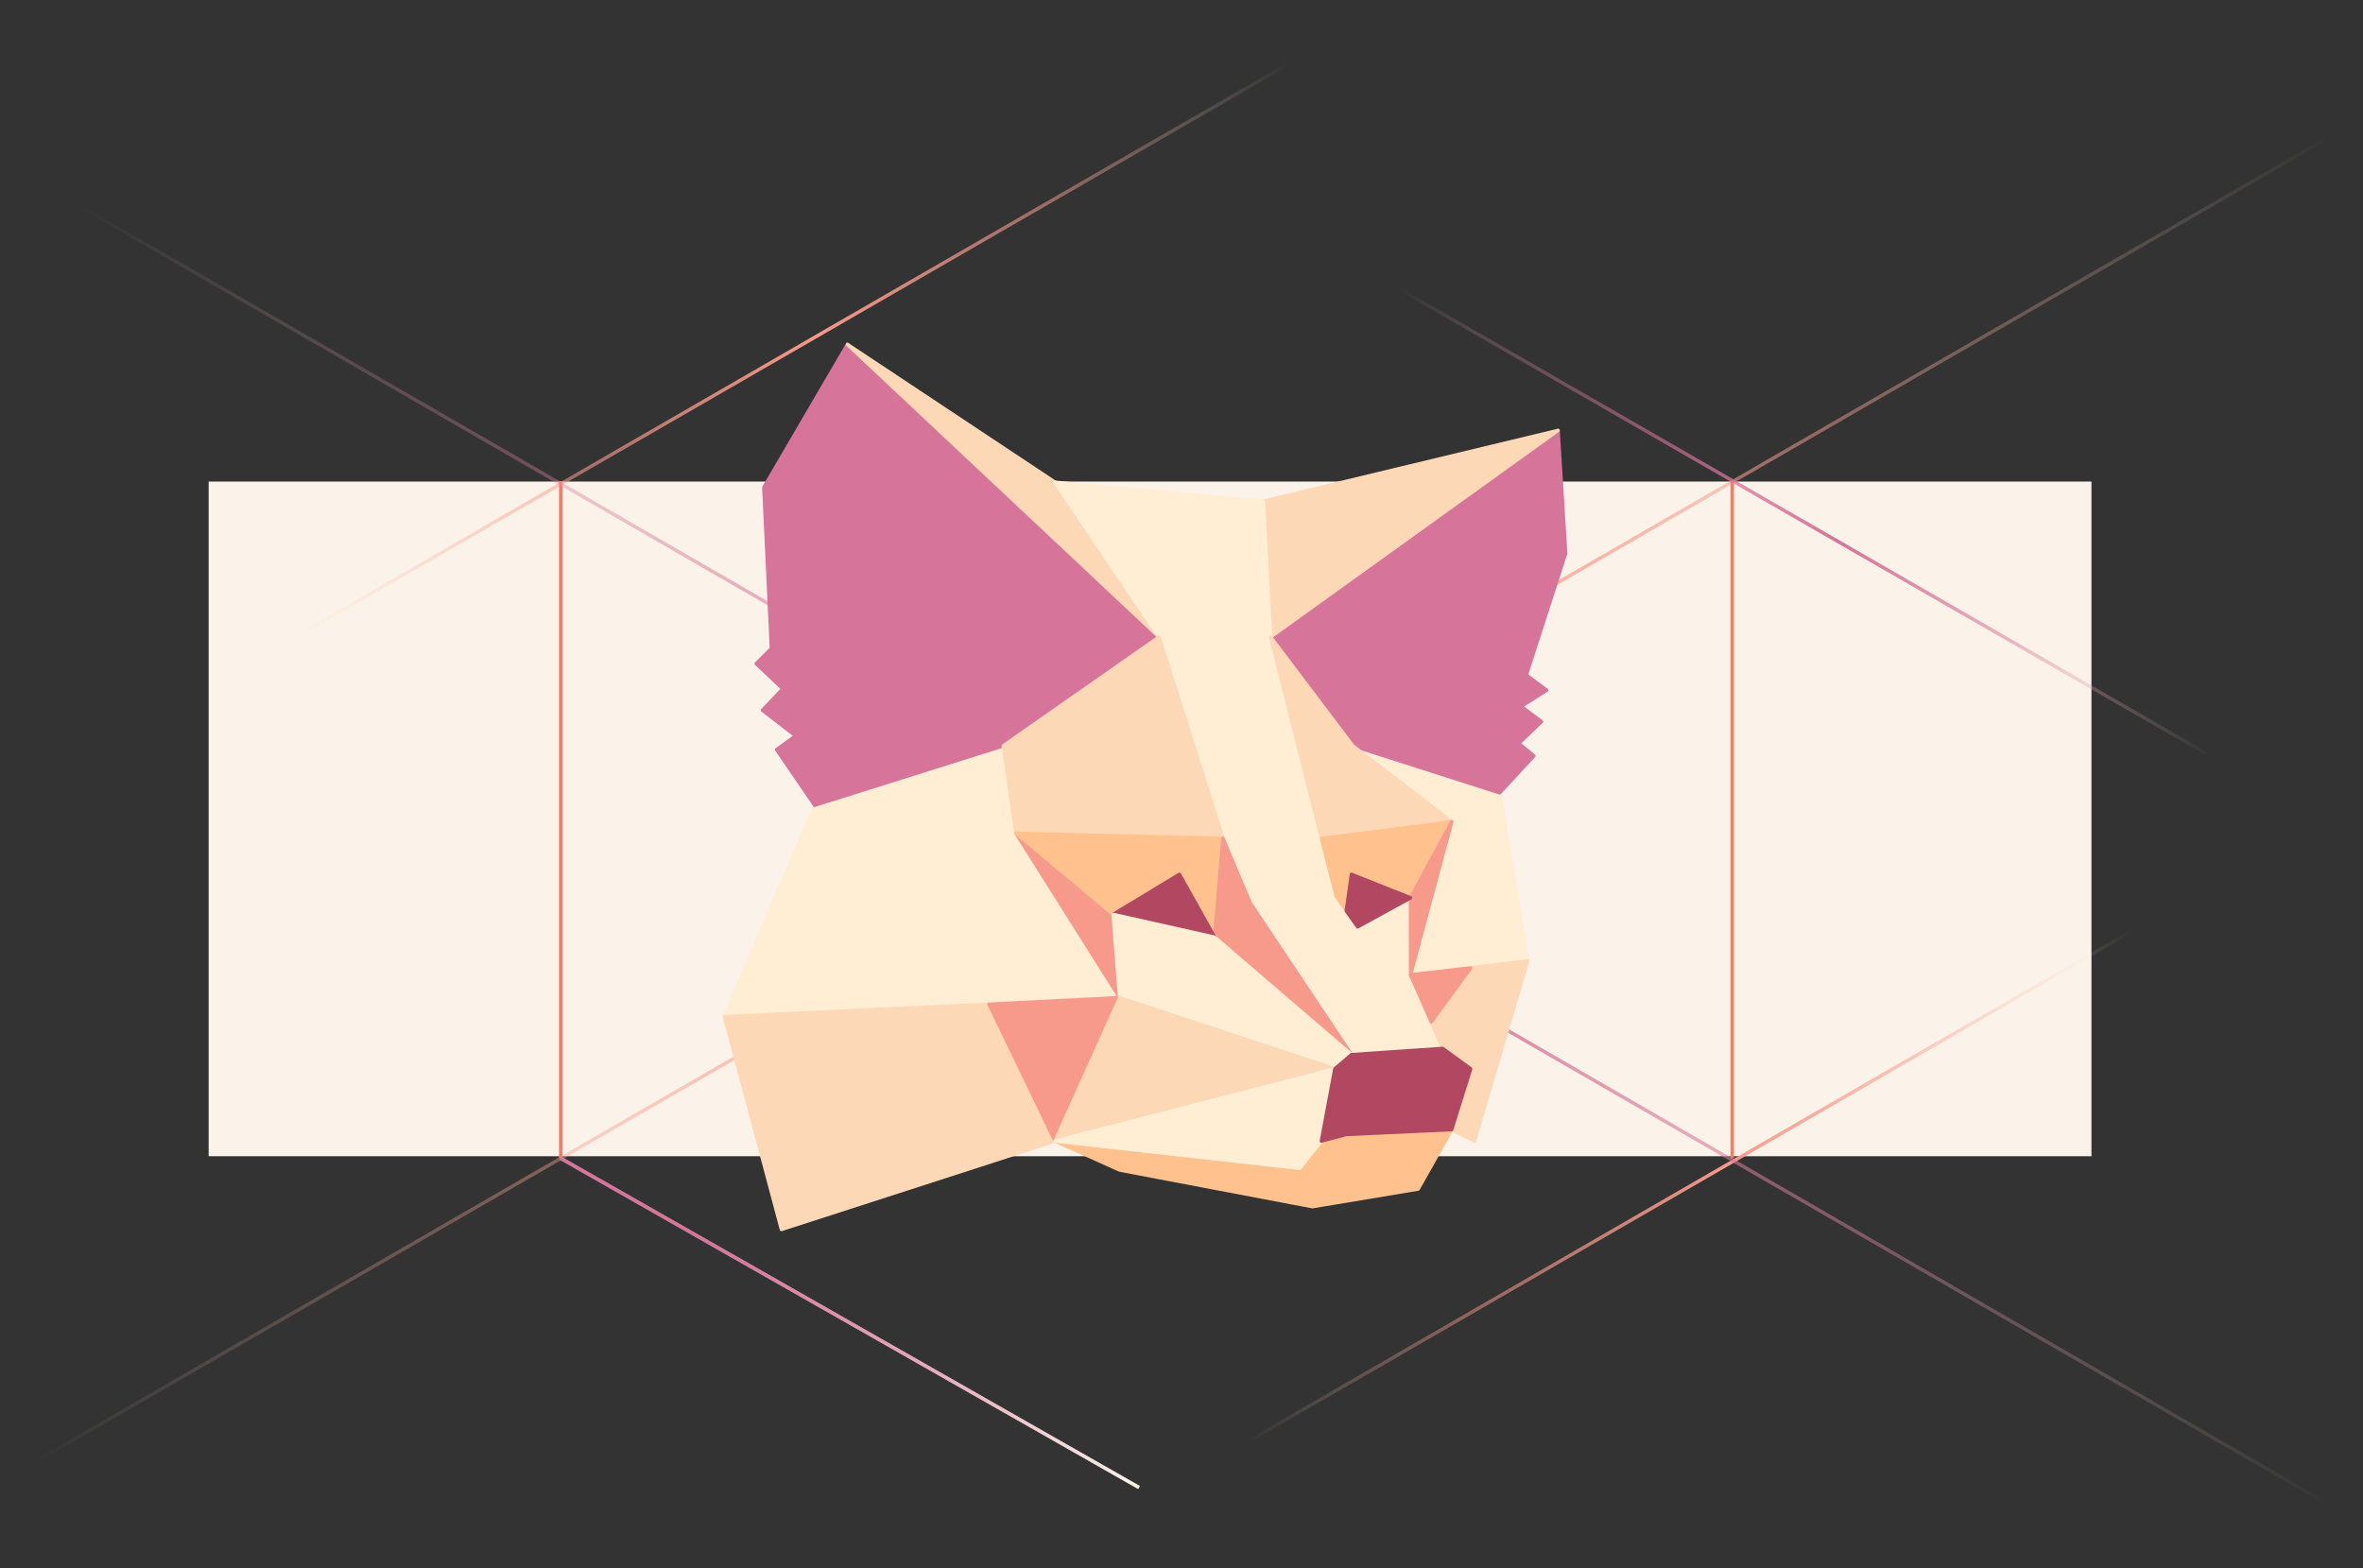 <svg width="684" height="454" viewBox="0 0 684 454" fill="none" xmlns="http://www.w3.org/2000/svg">
<rect x="0" y="0" width="684" height="454" fill="#333333" stroke="none"/>
<path d="M605.4 139.4H60.4V334.7H605.4V139.4Z" fill="#FBF3E9"/>
<path d="M673 40.4L10.3 423.1" stroke="url(#paint0_linear)" stroke-miterlimit="10"/>
<path d="M162.3 139.3V335.3" stroke="#F17F67" stroke-miterlimit="10"/>
<path d="M501.4 139.3V335.3" stroke="#F17F67" stroke-miterlimit="10"/>
<path d="M162.3 335.3L329.7 430.6" stroke="url(#paint1_linear)" stroke-miterlimit="10"/>
<path d="M616.2 270L361.5 417.1" stroke="url(#paint2_linear)" stroke-miterlimit="10"/>
<path d="M372.3 18.9L76.3 189.7" stroke="url(#paint3_linear)" stroke-miterlimit="10"/>
<path d="M24 60.2L673 434.9" stroke="url(#paint4_linear)" stroke-miterlimit="10"/>
<path d="M162.3 335.3L329.7 430.6" stroke="url(#paint5_linear)" stroke-miterlimit="10"/>
<path d="M405.3 83.8L639.3 218.5" stroke="url(#paint6_linear)" stroke-miterlimit="10"/>
<path d="M235.8 233.1L209.7 294.3L324.1 288.8L294.1 241.2L290.4 215.9L235.8 233.1Z" fill="#FFEED4" stroke="#FFEED4" stroke-linecap="round" stroke-linejoin="round"/>
<path d="M324.1 288.8L322.2 264.7L294.1 241.2L324.1 288.8Z" fill="#F79A8B" stroke="#F79A8B" stroke-linecap="round" stroke-linejoin="round"/>
<path d="M391.6 215.9L434.1 229.5L442.2 278.2L408.3 282.2L420.2 237.9L391.6 215.9Z" fill="#FFEED4" stroke="#FFEED4" stroke-linecap="round" stroke-linejoin="round"/>
<path d="M367.8 184.4L451 124.6L453.2 160.2L441.8 195.4L447.7 199.8L440.3 204.5L446.2 208.9L439.6 215.2L444 218.8L434.1 229.5L391.6 215.9L367.8 184.4Z" fill="#D67499" stroke="#D67499" stroke-linecap="round" stroke-linejoin="round"/>
<path d="M245.3 99.7L335.5 184.4L290.4 215.9L235.8 233.1L224.8 217L230.3 213L220.7 205.6L226.6 199.4L218.9 192.1L223.3 187.7L221.1 141.1L245.3 99.7Z" fill="#D67499" stroke="#D67499" stroke-linecap="round" stroke-linejoin="round"/>
<path d="M365.7 145.1L451 124.6L367.8 184.4L365.7 145.1Z" fill="#FCD8B6" stroke="#FCD8B6" stroke-linecap="round" stroke-linejoin="round"/>
<path d="M305.4 139.6L335.5 184.4L245.3 99.7L305.4 139.6Z" fill="#FCD8B6" stroke="#FCD8B6" stroke-linecap="round" stroke-linejoin="round"/>
<path d="M365.7 145.1L305.4 139.6L335.5 184.4L354 242.7L361.9 261.4L391.2 305.3L417.6 303.5L386.8 259.5L367.8 184.4L365.7 145.1Z" fill="#FFEED4" stroke="#FFEED4" stroke-linecap="round" stroke-linejoin="round"/>
<path d="M290.4 215.9L294.1 241.2L354 242.7L335.5 184.4L290.4 215.9Z" fill="#FCD8B6" stroke="#FCD8B6" stroke-linecap="round" stroke-linejoin="round"/>
<path d="M382.5 242.7L420.2 237.9L391.6 215.9L367.8 184.4L382.5 242.7Z" fill="#FCD8B6" stroke="#FCD8B6" stroke-linecap="round" stroke-linejoin="round"/>
<path d="M393 268.3L408.3 259.9L420.2 237.9L382.5 242.7L386.8 259.5L393 268.3Z" fill="#FFC28F" stroke="#FFC28F" stroke-linecap="round" stroke-linejoin="round"/>
<path d="M294.1 241.2L322.2 264.7L351.6 271.3L354 242.7L294.1 241.2Z" fill="#FFC28F" stroke="#FFC28F" stroke-linecap="round" stroke-linejoin="round"/>
<path d="M351.6 271.3L391.2 305.3L361.9 261.4L354 242.7L351.6 271.3Z" fill="#F79A8B" stroke="#F79A8B" stroke-linecap="round" stroke-linejoin="round"/>
<path d="M322.2 264.7L341.4 253.1L351.6 271.3L322.2 264.7Z" fill="#B24761" stroke="#B24761" stroke-linecap="round" stroke-linejoin="round"/>
<path d="M324.1 288.8L386.4 309.4L391.2 305.3L351.6 271.3L322.2 264.7L324.1 288.8Z" fill="#FFEED4" stroke="#FFEED4" stroke-linecap="round" stroke-linejoin="round"/>
<path d="M209.7 294.3L226.2 355.9L305.4 330.3L286.3 290.7L209.7 294.3Z" fill="#FCD8B6" stroke="#FCD8B6" stroke-linecap="round" stroke-linejoin="round"/>
<path d="M324.1 288.8L305.4 330.3L286.3 290.7L324.1 288.8Z" fill="#F79A8B" stroke="#F79A8B" stroke-linecap="round" stroke-linejoin="round"/>
<path d="M386.4 309.4L324.1 288.8L305.4 330.3L386.4 309.4Z" fill="#FCD8B6" stroke="#FCD8B6" stroke-linecap="round" stroke-linejoin="round"/>
<path d="M408.3 282.2L417.6 303.5L393 268.3L408.3 259.9V282.2Z" fill="#FFEED4" stroke="#FFEED4" stroke-linecap="round" stroke-linejoin="round"/>
<path d="M442.2 278.2L426.8 330.3L420.2 327L425.7 309.4L417.6 303.5L408.3 282.2L442.2 278.2Z" fill="#FCD8B6" stroke="#FCD8B6" stroke-linecap="round" stroke-linejoin="round"/>
<path d="M414.3 295.8L425.7 280.2L408.3 282.2L414.3 295.8Z" fill="#F79A8B" stroke="#F79A8B" stroke-linecap="round" stroke-linejoin="round"/>
<path d="M305.4 330.3L324.1 338.7L379.9 349.3L410.5 344.2L420.2 327L389.7 328.4L382.5 330.3L376.2 338.2L305.4 330.3Z" fill="#FFC28F" stroke="#FFC28F" stroke-linecap="round" stroke-linejoin="round"/>
<path d="M386.4 309.4L305.4 330.3L376.2 338.2L382.5 330.3L386.4 309.4Z" fill="#FFEED4" stroke="#FFEED4" stroke-linecap="round" stroke-linejoin="round"/>
<path d="M408.3 259.9V282.2L420.2 237.9L408.3 259.9Z" fill="#F79A8B" stroke="#F79A8B" stroke-linecap="round" stroke-linejoin="round"/>
<path d="M391.2 253.1L408.3 259.9L393 268.3L389.7 263.7L391.2 253.1Z" fill="#B24761" stroke="#B24761" stroke-linecap="round" stroke-linejoin="round"/>
<path d="M382.5 330.3L386.4 309.4L391.2 305.3L417.6 303.5L425.7 309.4L420.2 327L389.7 328.4L382.5 330.3Z" fill="#B24761" stroke="#B24761" stroke-linecap="round" stroke-linejoin="round"/>
<defs>
<linearGradient id="paint0_linear" x1="10.076" y1="231.748" x2="673.246" y2="231.748" gradientUnits="userSpaceOnUse">
<stop stop-color="#FCFEE5" stop-opacity="0"/>
<stop offset="0.016" stop-color="#FBF0D9" stop-opacity="0.03"/>
<stop offset="0.054" stop-color="#FAD6C1" stop-opacity="0.1"/>
<stop offset="0.098" stop-color="#F9C0AD" stop-opacity="0.181"/>
<stop offset="0.149" stop-color="#F8AF9E" stop-opacity="0.275"/>
<stop offset="0.212" stop-color="#F7A393" stop-opacity="0.392"/>
<stop offset="0.301" stop-color="#F79C8D" stop-opacity="0.555"/>
<stop offset="0.542" stop-color="#F79A8B"/>
<stop offset="0.695" stop-color="#F79C8D" stop-opacity="0.667"/>
<stop offset="0.777" stop-color="#F8A494" stop-opacity="0.486"/>
<stop offset="0.843" stop-color="#F8B2A1" stop-opacity="0.342"/>
<stop offset="0.9" stop-color="#F9C5B2" stop-opacity="0.217"/>
<stop offset="0.951" stop-color="#FADEC8" stop-opacity="0.106"/>
<stop offset="0.998" stop-color="#FCFCE4" stop-opacity="0.01"/>
<stop offset="1" stop-color="#FCFEE5" stop-opacity="0"/>
</linearGradient>
<linearGradient id="paint1_linear" x1="162.068" y1="382.969" x2="329.95" y2="382.969" gradientUnits="userSpaceOnUse">
<stop stop-color="#EFEFEF" stop-opacity="0.5"/>
<stop offset="0.033" stop-color="#ECECEC" stop-opacity="0.52"/>
<stop offset="0.284" stop-color="#DDDDDD" stop-opacity="0.675"/>
<stop offset="0.488" stop-color="#D8D8D8" stop-opacity="0.8"/>
<stop offset="1" stop-color="#EFEFEF" stop-opacity="0.5"/>
</linearGradient>
<linearGradient id="paint2_linear" x1="361.269" y1="343.531" x2="616.458" y2="343.531" gradientUnits="userSpaceOnUse">
<stop stop-color="#FCFEE5" stop-opacity="0"/>
<stop offset="0.016" stop-color="#FBF0D9" stop-opacity="0.03"/>
<stop offset="0.054" stop-color="#FAD6C1" stop-opacity="0.1"/>
<stop offset="0.098" stop-color="#F9C0AD" stop-opacity="0.181"/>
<stop offset="0.149" stop-color="#F8AF9E" stop-opacity="0.275"/>
<stop offset="0.212" stop-color="#F7A393" stop-opacity="0.392"/>
<stop offset="0.301" stop-color="#F79C8D" stop-opacity="0.555"/>
<stop offset="0.542" stop-color="#F79A8B"/>
<stop offset="0.695" stop-color="#F79C8D" stop-opacity="0.667"/>
<stop offset="0.777" stop-color="#F8A494" stop-opacity="0.486"/>
<stop offset="0.843" stop-color="#F8B2A1" stop-opacity="0.342"/>
<stop offset="0.9" stop-color="#F9C5B2" stop-opacity="0.217"/>
<stop offset="0.951" stop-color="#FADEC8" stop-opacity="0.106"/>
<stop offset="0.998" stop-color="#FCFCE4" stop-opacity="0.01"/>
<stop offset="1" stop-color="#FCFEE5" stop-opacity="0"/>
</linearGradient>
<linearGradient id="paint3_linear" x1="76.065" y1="104.309" x2="372.501" y2="104.309" gradientUnits="userSpaceOnUse">
<stop stop-color="#FCFEE5" stop-opacity="0"/>
<stop offset="0.016" stop-color="#FBF0D9" stop-opacity="0.03"/>
<stop offset="0.054" stop-color="#FAD6C1" stop-opacity="0.1"/>
<stop offset="0.098" stop-color="#F9C0AD" stop-opacity="0.181"/>
<stop offset="0.149" stop-color="#F8AF9E" stop-opacity="0.275"/>
<stop offset="0.212" stop-color="#F7A393" stop-opacity="0.392"/>
<stop offset="0.301" stop-color="#F79C8D" stop-opacity="0.555"/>
<stop offset="0.542" stop-color="#F79A8B"/>
<stop offset="0.695" stop-color="#F79C8D" stop-opacity="0.667"/>
<stop offset="0.777" stop-color="#F8A494" stop-opacity="0.486"/>
<stop offset="0.843" stop-color="#F8B2A1" stop-opacity="0.342"/>
<stop offset="0.9" stop-color="#F9C5B2" stop-opacity="0.217"/>
<stop offset="0.951" stop-color="#FADEC8" stop-opacity="0.106"/>
<stop offset="0.998" stop-color="#FCFCE4" stop-opacity="0.01"/>
<stop offset="1" stop-color="#FCFEE5" stop-opacity="0"/>
</linearGradient>
<linearGradient id="paint4_linear" x1="23.753" y1="247.534" x2="673.246" y2="247.534" gradientUnits="userSpaceOnUse">
<stop stop-color="#FCFEE5" stop-opacity="0"/>
<stop offset="0.017" stop-color="#F7EADA" stop-opacity="0.031"/>
<stop offset="0.049" stop-color="#EECBC9" stop-opacity="0.09"/>
<stop offset="0.085" stop-color="#E6B0BA" stop-opacity="0.157"/>
<stop offset="0.126" stop-color="#E09AAE" stop-opacity="0.233"/>
<stop offset="0.174" stop-color="#DC89A4" stop-opacity="0.321"/>
<stop offset="0.233" stop-color="#D87D9E" stop-opacity="0.43"/>
<stop offset="0.316" stop-color="#D7769A" stop-opacity="0.583"/>
<stop offset="0.542" stop-color="#D67499"/>
<stop offset="0.681" stop-color="#D7769A" stop-opacity="0.697"/>
<stop offset="0.756" stop-color="#D97E9F" stop-opacity="0.532"/>
<stop offset="0.816" stop-color="#DD8CA6" stop-opacity="0.401"/>
<stop offset="0.868" stop-color="#E29FB1" stop-opacity="0.288"/>
<stop offset="0.915" stop-color="#E9B8BF" stop-opacity="0.186"/>
<stop offset="0.958" stop-color="#F1D7CF" stop-opacity="0.093"/>
<stop offset="0.997" stop-color="#FBFBE3" stop-opacity="0.01"/>
<stop offset="1" stop-color="#FCFEE5" stop-opacity="0"/>
</linearGradient>
<linearGradient id="paint5_linear" x1="162.068" y1="382.969" x2="329.95" y2="382.969" gradientUnits="userSpaceOnUse">
<stop offset="0.23" stop-color="#D87399"/>
<stop offset="0.34" stop-color="#DB7D9F"/>
<stop offset="0.523" stop-color="#E296AF"/>
<stop offset="0.758" stop-color="#EDC0C9"/>
<stop offset="1" stop-color="#FBF3E8"/>
</linearGradient>
<linearGradient id="paint6_linear" x1="405.045" y1="151.139" x2="639.585" y2="151.139" gradientUnits="userSpaceOnUse">
<stop stop-color="#FCFEE5" stop-opacity="0"/>
<stop offset="0.017" stop-color="#F7EADA" stop-opacity="0.031"/>
<stop offset="0.049" stop-color="#EECBC9" stop-opacity="0.09"/>
<stop offset="0.085" stop-color="#E6B0BA" stop-opacity="0.157"/>
<stop offset="0.126" stop-color="#E09AAE" stop-opacity="0.233"/>
<stop offset="0.174" stop-color="#DC89A4" stop-opacity="0.321"/>
<stop offset="0.233" stop-color="#D87D9E" stop-opacity="0.43"/>
<stop offset="0.316" stop-color="#D7769A" stop-opacity="0.583"/>
<stop offset="0.542" stop-color="#D67499"/>
<stop offset="0.681" stop-color="#D7769A" stop-opacity="0.697"/>
<stop offset="0.756" stop-color="#D97E9F" stop-opacity="0.532"/>
<stop offset="0.816" stop-color="#DD8CA6" stop-opacity="0.401"/>
<stop offset="0.868" stop-color="#E29FB1" stop-opacity="0.288"/>
<stop offset="0.915" stop-color="#E9B8BF" stop-opacity="0.186"/>
<stop offset="0.958" stop-color="#F1D7CF" stop-opacity="0.093"/>
<stop offset="0.997" stop-color="#FBFBE3" stop-opacity="0.01"/>
<stop offset="1" stop-color="#FCFEE5" stop-opacity="0"/>
</linearGradient>
</defs>
</svg>
